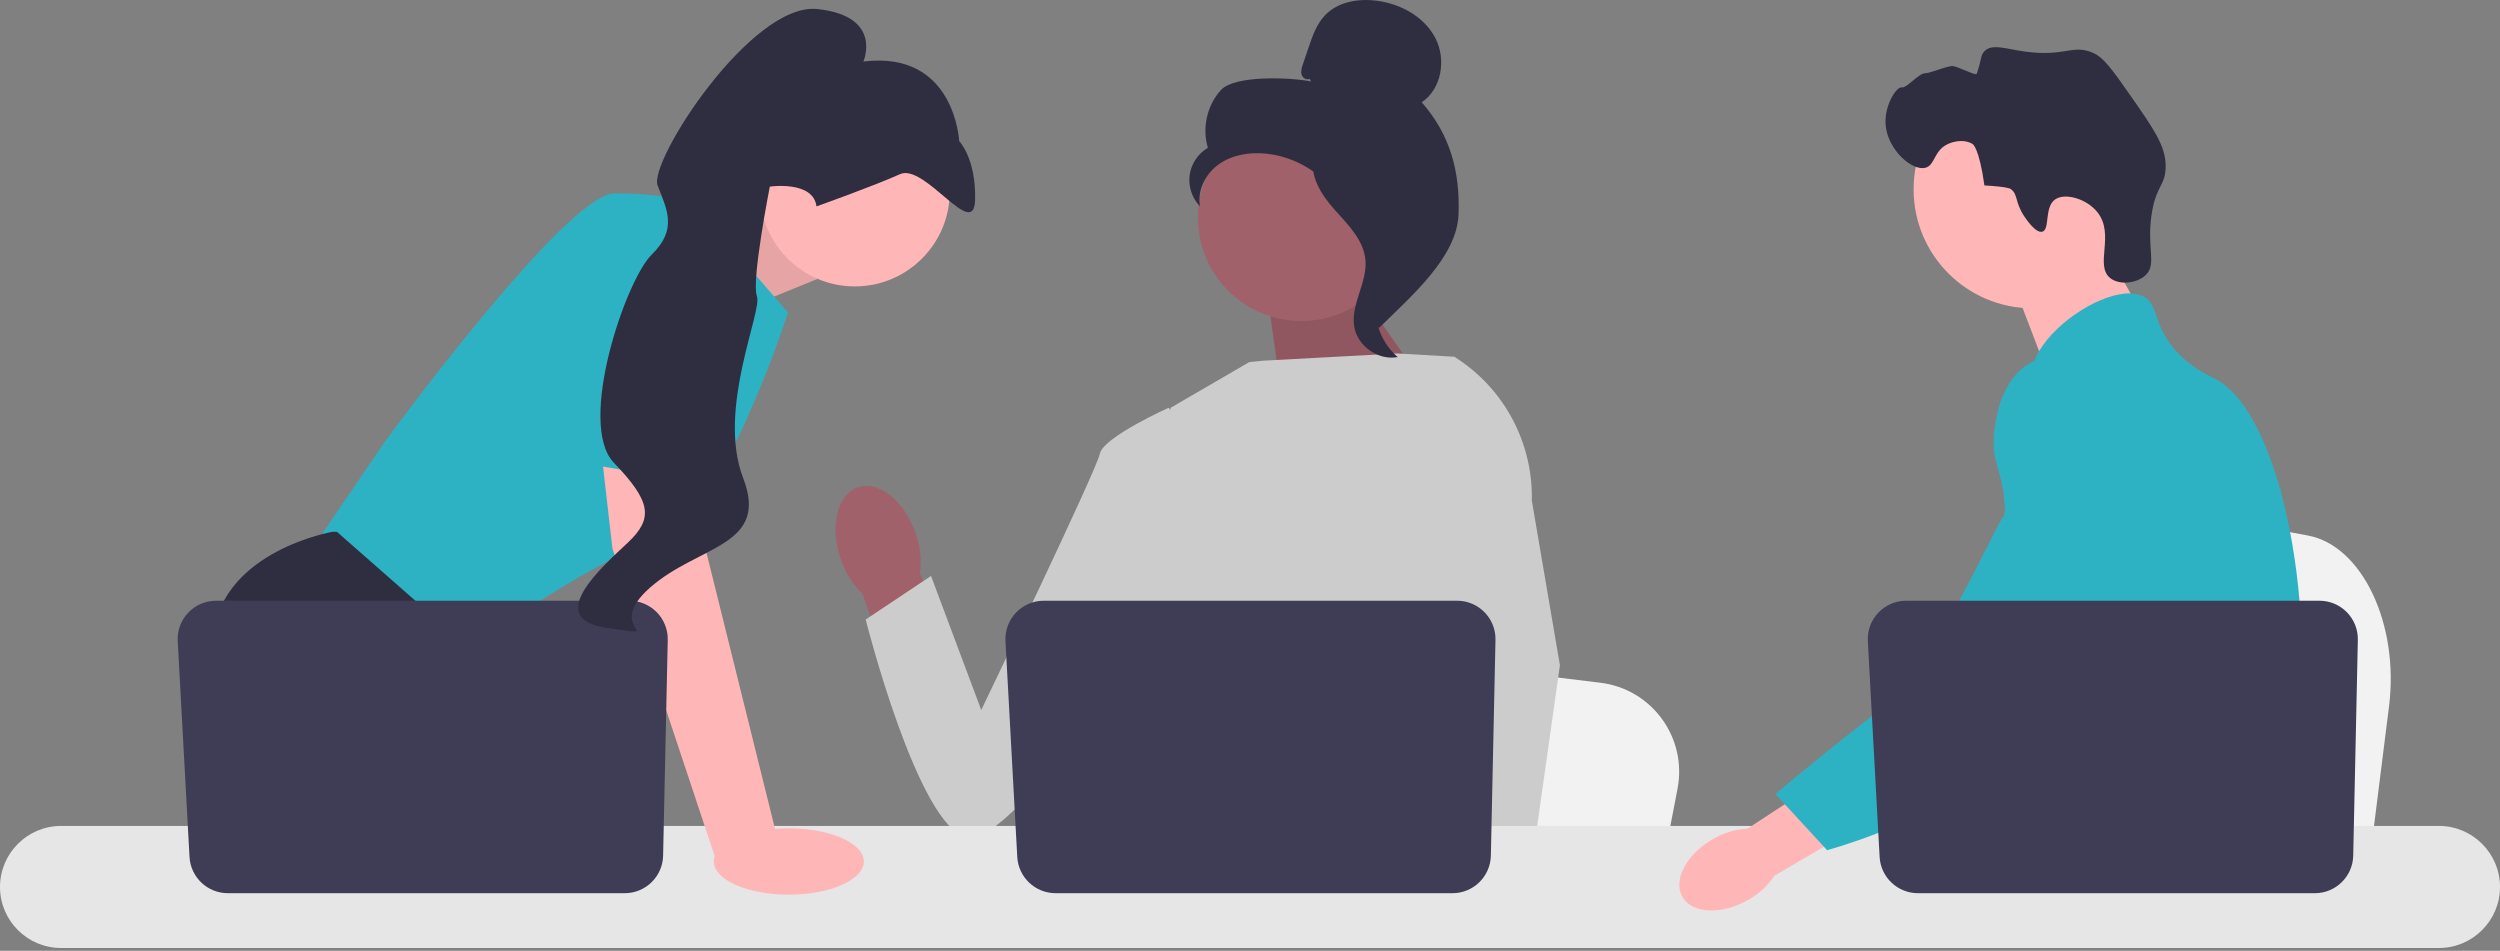 <svg width="681" height="259" viewBox="0 0 681 259" fill="none" xmlns="http://www.w3.org/2000/svg">
<rect x="0" y="0" width="681" height="259" fill="#808080" stroke="none"/>
<path d="M650.772 192.393L648.639 209.375L643.344 251.556H536.982C537.813 242.102 538.948 228.494 540.161 213.804C540.281 212.337 540.407 210.861 540.526 209.375C543.568 172.449 546.896 130.662 546.896 130.662L560.879 133.266L588.009 138.31L599.064 140.364L628.668 145.875C643.428 148.617 653.581 169.982 650.772 192.393V192.393Z" fill="#F2F2F2"/>
<path d="M570.319 62.33L583.398 85.213L558.259 103.024L547.535 74.897L570.319 62.33Z" fill="#FFB6B6"/>
<path d="M553.669 83.978C571.564 83.978 586.072 69.475 586.072 51.584C586.072 33.693 571.564 19.189 553.669 19.189C535.773 19.189 521.266 33.693 521.266 51.584C521.266 69.475 535.773 83.978 553.669 83.978Z" fill="#FFB6B6"/>
<path d="M551.342 58.825C548.769 54.911 549.779 52.863 547.625 51.425C547.625 51.425 546.758 50.846 540.554 50.516C539.166 40.522 537.432 39.31 537.432 39.31C535.433 37.913 532.468 38.367 530.623 39.221C526.721 41.028 527.174 44.931 524.546 45.678C520.917 46.709 514.314 40.893 513.664 34.235C513.133 28.803 516.633 23.528 518.022 23.807C519.398 24.084 522.694 19.878 524.473 19.943C525.688 19.987 530.653 17.829 531.989 17.998C533.448 18.182 538.257 20.692 538.458 20.118C539.851 16.134 539.441 15.029 540.623 13.889C542.717 11.87 546.143 13.276 551.517 14.031C562.574 15.585 564.504 11.94 570.171 14.41C573.033 15.658 575.428 19.024 580.102 25.705C586.638 35.047 589.906 39.719 589.927 45.167C589.948 50.724 587.257 50.371 586.075 58.597C584.759 67.754 587.555 71.941 584.5 74.916C582.139 77.215 577.341 77.76 574.819 75.743C570.503 72.288 576.152 63.952 571.375 57.861C568.443 54.122 562.546 52.459 559.845 54.307C556.79 56.396 558.473 62.53 556.325 63.111C554.486 63.609 551.79 59.508 551.342 58.826L551.342 58.825Z" fill="#2F2E41"/>
<path d="M626.823 186.413C625.919 201.862 622.329 206.74 621.072 224.985C620.797 228.991 620.632 233.641 620.632 239.186C620.632 240.6 620.64 241.966 620.64 243.302C620.64 246.145 620.585 248.831 620.254 251.557C620.004 253.732 619.572 255.924 618.857 258.233H549.068C549.061 258.217 549.061 258.201 549.052 258.186C548.644 256.411 548.385 254.714 548.188 253.088C548.125 252.57 548.07 252.059 548.023 251.557C547.96 250.967 547.905 250.386 547.851 249.813C547.638 247.527 547.426 245.367 546.923 243.302C546.248 240.45 545.022 237.764 542.508 235.172C541.479 234.112 540.45 233.288 539.444 232.565C539.248 232.431 539.059 232.298 538.863 232.164C536.081 230.255 533.45 228.881 531.171 224.985C531.132 224.93 531.101 224.867 531.069 224.813C530.676 224.129 529.655 222.338 528.916 219.951C528.138 217.469 527.667 214.35 528.516 211.162C530.535 203.606 538.014 202.852 544.127 195.217C544.786 194.393 545.438 193.482 546.059 192.468C548.824 187.976 549.571 184.017 550.451 179.312C550.592 178.55 550.718 177.796 550.82 177.066C550.899 176.516 550.969 175.974 551.025 175.44C551.511 170.955 551.276 167.091 550.702 163.635C548.833 152.317 543.317 145.311 547.214 135.155C548.44 131.967 550.176 129.571 551.928 127.521C555.636 123.177 559.446 120.358 558.787 114.75C558.118 109.095 553.829 108.317 553.35 103.377C553.106 100.879 553.923 98.248 555.455 95.664V95.656C560.358 87.338 572.598 79.68 580.376 79.924C581.813 79.963 583.086 80.285 584.147 80.905C587.989 83.167 586.386 88.108 592.271 95.035C596.646 100.18 601.596 102.238 603.474 103.212C610.914 107.092 616.963 118.536 621.072 133.168C621.103 133.278 621.134 133.388 621.166 133.506C623.704 142.672 625.495 153.079 626.383 163.635C626.76 168.104 626.98 172.597 627.027 177.042C627.067 180.593 626.988 183.672 626.823 186.413Z" fill="#2DB2C4"/>
<path d="M574.562 239.343L573.14 243.302L572.244 245.784L570.17 251.557L567.766 258.233H552.312L554.905 251.557L556.107 248.446L558.103 243.302L561.449 234.662L574.562 239.343Z" fill="#FFB6B6"/>
<path d="M621.315 131.817C621.275 132.328 621.22 132.893 621.165 133.506C620.553 139.742 619.107 150.903 616.994 163.635C615.878 170.351 614.574 177.506 613.105 184.614C609.947 199.954 606.018 215.058 601.579 224.985C600.786 226.776 599.969 228.394 599.136 229.824C598.5 230.916 597.831 231.991 597.132 233.052C594.87 236.531 592.332 239.83 589.7 242.909C589.598 243.043 589.48 243.168 589.363 243.302C588.938 243.804 588.498 244.299 588.058 244.794C585.906 247.221 583.706 249.483 581.577 251.557C578.984 254.086 576.486 256.324 574.247 258.233H549.153L549.051 258.186L545.438 256.583C545.438 256.583 546.466 255.374 548.187 253.088C548.541 252.625 548.918 252.114 549.327 251.557C549.829 250.873 550.372 250.119 550.952 249.302C552.162 247.59 553.537 245.58 555.014 243.302C557.874 238.895 561.134 233.476 564.426 227.201C564.804 226.47 565.188 225.732 565.573 224.985C565.581 224.962 565.597 224.938 565.605 224.915C566.257 223.642 566.901 222.331 567.545 220.995C573.005 209.638 574.569 200.213 575.017 197.158C575.645 192.838 576.517 186.798 576.282 180.153C576.124 175.77 575.488 171.136 573.972 166.533V166.526C573.658 165.56 573.304 164.594 572.903 163.635C572.188 161.915 571.34 160.219 570.334 158.546C565.896 151.178 562.29 150.872 559.422 142.845C558.573 140.465 556.648 135.093 557.237 129.422V129.414C557.309 128.715 557.426 128.008 557.583 127.301V127.293C557.623 127.097 557.678 126.893 557.733 126.697C558.18 124.961 558.919 123.24 560.042 121.607C562.234 118.434 565.227 116.548 567.906 115.425L567.915 115.417C571.01 114.13 573.681 113.855 574.2 113.807C585.678 112.787 594.579 122.431 599.443 127.702C601.32 129.736 603.041 131.441 604.612 132.83C616.844 143.748 620.199 136.773 621.071 133.168C621.204 132.611 621.275 132.132 621.315 131.817V131.817Z" fill="#2DB2C4"/>
<path d="M621.354 131.409C621.354 131.448 621.346 131.582 621.314 131.802C621.33 131.684 621.338 131.566 621.346 131.456C621.346 131.433 621.346 131.417 621.354 131.409Z" fill="#2DB2C4"/>
<path d="M184.68 63.835L211.221 52.668L222.606 76L194.714 87.381L184.68 63.835Z" fill="#FFB6B6"/>
<path opacity="0.1" d="M184.68 63.835L211.221 52.668L222.606 76L194.714 87.381L184.68 63.835Z" fill="black"/>
<path d="M188.453 54.944L214.637 85.105C214.637 85.105 196.422 142.58 178.207 147.702C159.993 152.823 126.409 177.862 126.409 177.862L84.287 150.547L104.779 120.387C104.779 120.387 154.3 52.668 167.392 52.668C180.484 52.668 188.453 54.944 188.453 54.944V54.944Z" fill="#2DB2C4"/>
<path d="M153.076 251.557H92.125L88.271 246.407L72.538 225.38L68.918 220.543C68.918 220.543 55.257 195.504 58.103 172.742C60.949 149.979 90.548 144.857 90.548 144.857H91.766L128.002 176.691L125.839 206.316L137.315 225.38L153.076 251.557Z" fill="#2F2E41"/>
<path d="M104.608 251.556H88.272V227.371L104.608 251.556Z" fill="#2F2E41"/>
<path d="M456.962 214.841L454.93 225.38L449.887 251.557H348.572C349.363 245.69 350.445 237.245 351.6 228.128C351.714 227.218 351.834 226.302 351.948 225.38C354.845 202.464 358.015 176.531 358.015 176.531L371.335 178.147L397.177 181.277L407.708 182.552L435.907 185.972C449.966 187.674 459.637 200.933 456.962 214.841H456.962Z" fill="#F2F2F2"/>
<path d="M600.343 251.557H545.391C546.227 250.572 546.7 250.003 546.7 250.003L563.173 247.283L597.115 241.684C597.115 241.684 598.663 245.684 600.343 251.557V251.557Z" fill="#2F2E41"/>
<path d="M367.25 75.219L391.148 109.006L349.463 110.251L344.988 78.499L367.25 75.219Z" fill="#A0616A"/>
<path opacity="0.1" d="M367.25 75.219L391.148 109.006L349.463 110.251L344.988 78.499L367.25 75.219Z" fill="black"/>
<path d="M249.397 145.224C246.331 136.381 239.282 130.794 233.652 132.746C228.023 134.698 225.947 143.448 229.016 152.294C230.193 155.845 232.204 159.062 234.88 161.676L248.345 198.981L265.721 192.291L250.602 156.225C251.085 152.514 250.672 148.742 249.397 145.224Z" fill="#A0616A"/>
<path d="M411.161 128.007L411.129 162.441L407.924 175.159L401.332 201.319L396.534 225.379L392.959 243.305L391.684 249.707C390.722 250.35 389.766 250.964 388.81 251.556H305.551C300.821 248.717 298.174 246.509 298.174 246.509C298.174 246.509 299.483 245.279 300.98 243.305C303.507 239.97 306.564 234.507 304.691 229.289C304.299 228.196 304.196 226.864 304.316 225.379C305.078 215.58 315.358 199.009 315.358 199.009L313.23 174.414L312.296 163.636L318.878 111.082L340.332 98.614L344.035 98.256L380.596 96.281L395.707 97.152L396.396 97.34L411.161 128.007V128.007Z" fill="#CCCCCC"/>
<path d="M412.785 251.557H394.57L393.767 243.306L393.75 243.141L398.907 242.788L412.324 241.872L412.557 246.811L412.739 250.601L412.785 251.557Z" fill="#FFB6B6"/>
<path d="M417.269 136.333L424.921 181.215L418.677 225.38L417.703 232.254L415.984 244.392L415.455 248.125L415.472 248.529L415.603 251.557H393.973L393.176 243.305L393.108 242.566L391.48 225.664L391.451 225.38L387.996 189.54L394.77 163.636L395.271 161.73V161.724L398.218 117.371L395.935 97.215L395.912 97.027C395.958 97.056 395.998 97.084 396.043 97.113C396.163 97.187 396.282 97.261 396.396 97.34C409.693 105.774 417.617 120.57 417.269 136.333Z" fill="#CCCCCC"/>
<path d="M326.628 119.683L318.31 111.082C318.31 111.082 300.504 119.107 299.617 123.56C298.729 128.012 267.291 193.405 267.291 193.405L253.613 156.883L235.809 168.767C235.809 168.767 250.095 225.469 263.455 228.131C276.816 230.793 321.594 161.019 321.594 161.019L326.628 119.683H326.628Z" fill="#CCCCCC"/>
<path d="M664.368 224.984H16.624C7.456 224.984 0 232.446 0 241.612C0 250.778 7.456 258.232 16.624 258.232H664.368C673.536 258.232 681 250.778 681 241.612C681 232.446 673.536 224.984 664.368 224.984Z" fill="#E6E6E6"/>
<path d="M407.371 174.319L406.112 233.071C405.99 238.759 401.343 243.306 395.653 243.306H287.547C281.992 243.306 277.405 238.964 277.102 233.418L273.889 174.666C273.561 168.675 278.333 163.637 284.334 163.637H396.913C402.778 163.637 407.497 168.457 407.371 174.319Z" fill="#3F3D56"/>
<path d="M232.851 78.019C247.136 78.019 258.716 66.442 258.716 52.161C258.716 37.88 247.136 26.303 232.851 26.303C218.566 26.303 206.986 37.88 206.986 52.161C206.986 66.442 218.566 78.019 232.851 78.019Z" fill="#FFB6B6"/>
<path d="M189.592 119.818L192.438 150.548L211.791 228.51L195.071 234.368L166.823 149.41L162.922 115.266L189.592 119.818Z" fill="#FFB6B6"/>
<path d="M181.893 174.319L180.633 233.071C180.511 238.759 175.865 243.306 170.175 243.306H62.069C56.513 243.306 51.926 238.964 51.623 233.418L48.41 174.666C48.083 168.675 52.854 163.637 58.856 163.637H171.434C177.299 163.637 182.018 168.457 181.893 174.319Z" fill="#3F3D56"/>
<path d="M214.872 243.702C226.153 243.702 235.299 239.658 235.299 234.669C235.299 229.681 226.153 225.637 214.872 225.637C203.591 225.637 194.445 229.681 194.445 234.669C194.445 239.658 203.591 243.702 214.872 243.702Z" fill="#FFB6B6"/>
<path d="M149.461 124.516L161.13 62.342C161.13 62.342 193.575 57.789 194.713 68.602C195.852 79.414 193.9 132.255 193.9 132.255L149.461 124.516V124.516Z" fill="#2DB2C4"/>
<path d="M222.41 56.226C222.41 56.226 238.41 50.517 245.159 47.445C251.908 44.374 265.316 65.798 265.614 54.483C265.912 43.168 261.279 38.423 261.279 38.423C261.279 38.423 260.122 13.67 235.178 16.765C235.178 16.765 240.665 4.381 222.654 2.466C204.644 0.551 176.624 44.032 179.133 50.529C181.643 57.028 184.651 62.4 177.532 69.347C170.412 76.295 157.081 115.507 167.224 126.058C177.367 136.61 178.033 141.188 171.083 147.753C164.134 154.317 147.707 168.591 165.468 171.069C183.229 173.546 163.843 171.696 177.084 160.052C190.325 148.408 209.647 148.884 202.432 130.202C195.218 111.52 207.752 84.749 206.184 80.688C204.615 76.627 209.698 50.838 209.698 50.838C209.698 50.838 221.525 49.1 222.41 56.226V56.226Z" fill="#2F2E41"/>
<path d="M354.472 87.447C370.022 87.447 382.628 74.845 382.628 59.299C382.628 43.753 370.022 31.151 354.472 31.151C338.922 31.151 326.316 43.753 326.316 59.299C326.316 74.845 338.922 87.447 354.472 87.447Z" fill="#A0616A"/>
<path d="M356.719 21.456C355.905 21.931 354.813 21.212 354.552 20.306C354.291 19.4 354.595 18.438 354.897 17.544L356.416 13.046C357.494 9.855 358.637 6.554 360.97 4.125C364.492 0.46 370.089 -0.472 375.128 0.203C381.598 1.071 387.983 4.574 390.991 10.366C394 16.158 392.719 24.24 387.283 27.854C395.03 36.732 397.731 46.627 397.305 58.401C396.878 70.175 384.044 81.012 375.674 89.306C373.805 88.173 372.105 82.865 373.133 80.936C374.161 79.008 372.689 76.774 373.961 74.997C375.234 73.221 376.299 76.049 375.012 74.283C374.2 73.169 377.37 70.605 376.163 69.938C370.324 66.711 368.382 59.435 364.715 53.864C360.292 47.144 352.722 42.593 344.711 41.838C340.298 41.422 335.637 42.175 332.02 44.736C328.402 47.298 326.061 51.875 326.899 56.226C324.727 54.021 323.646 50.789 324.054 47.721C324.461 44.653 326.35 41.816 329.023 40.255C327.397 34.881 328.79 28.7 332.562 24.542C336.335 20.384 351.638 21.092 357.145 22.186L356.719 21.456Z" fill="#2F2E41"/>
<path d="M357.574 42.001C364.869 42.788 370.136 49.105 374.583 54.939C377.146 58.301 379.832 62.015 379.767 66.242C379.702 70.516 376.844 74.182 375.478 78.232C373.245 84.852 375.421 92.729 380.736 97.265C375.484 98.262 369.807 94.325 368.9 89.058C367.845 82.927 372.494 77.01 371.943 70.813C371.458 65.353 367.155 61.151 363.496 57.069C359.838 52.987 356.402 47.571 358.085 42.354L357.574 42.001Z" fill="#2F2E41"/>
<path d="M466.628 228.543C459.402 232.652 455.666 239.709 458.282 244.306C460.898 248.902 468.875 249.297 476.103 245.186C479.012 243.583 481.496 241.308 483.345 238.549L513.739 220.754L505.082 206.673L476.038 225.71C472.72 225.89 469.493 226.861 466.628 228.543Z" fill="#FFB6B6"/>
<path d="M569.536 98.054C568.627 97.694 560.658 94.677 553.382 98.66C545.024 103.237 543.733 113.683 543.28 117.347C542.234 125.811 545.316 127.708 545.966 136.276C547.183 152.307 550.392 134.019 545.267 141.337C543.494 143.869 525.377 183.12 515.386 190.808C495.954 205.761 483.615 216.291 483.615 216.291L497.702 231.589C497.702 231.589 519.962 225.66 539.636 212.888C559.818 199.787 569.909 193.236 577.716 180.422C578.388 179.318 594.475 152.008 585.835 121.809C583.865 114.921 580.254 102.3 569.536 98.054Z" fill="#2DB2C4"/>
<path d="M642.277 174.319L641.018 233.071C640.896 238.759 636.25 243.306 630.559 243.306H522.453C516.898 243.306 512.311 238.964 512.008 233.418L508.795 174.666C508.468 168.675 513.239 163.637 519.241 163.637H631.819C637.684 163.637 642.403 168.457 642.277 174.319Z" fill="#3F3D56"/>
</svg>
